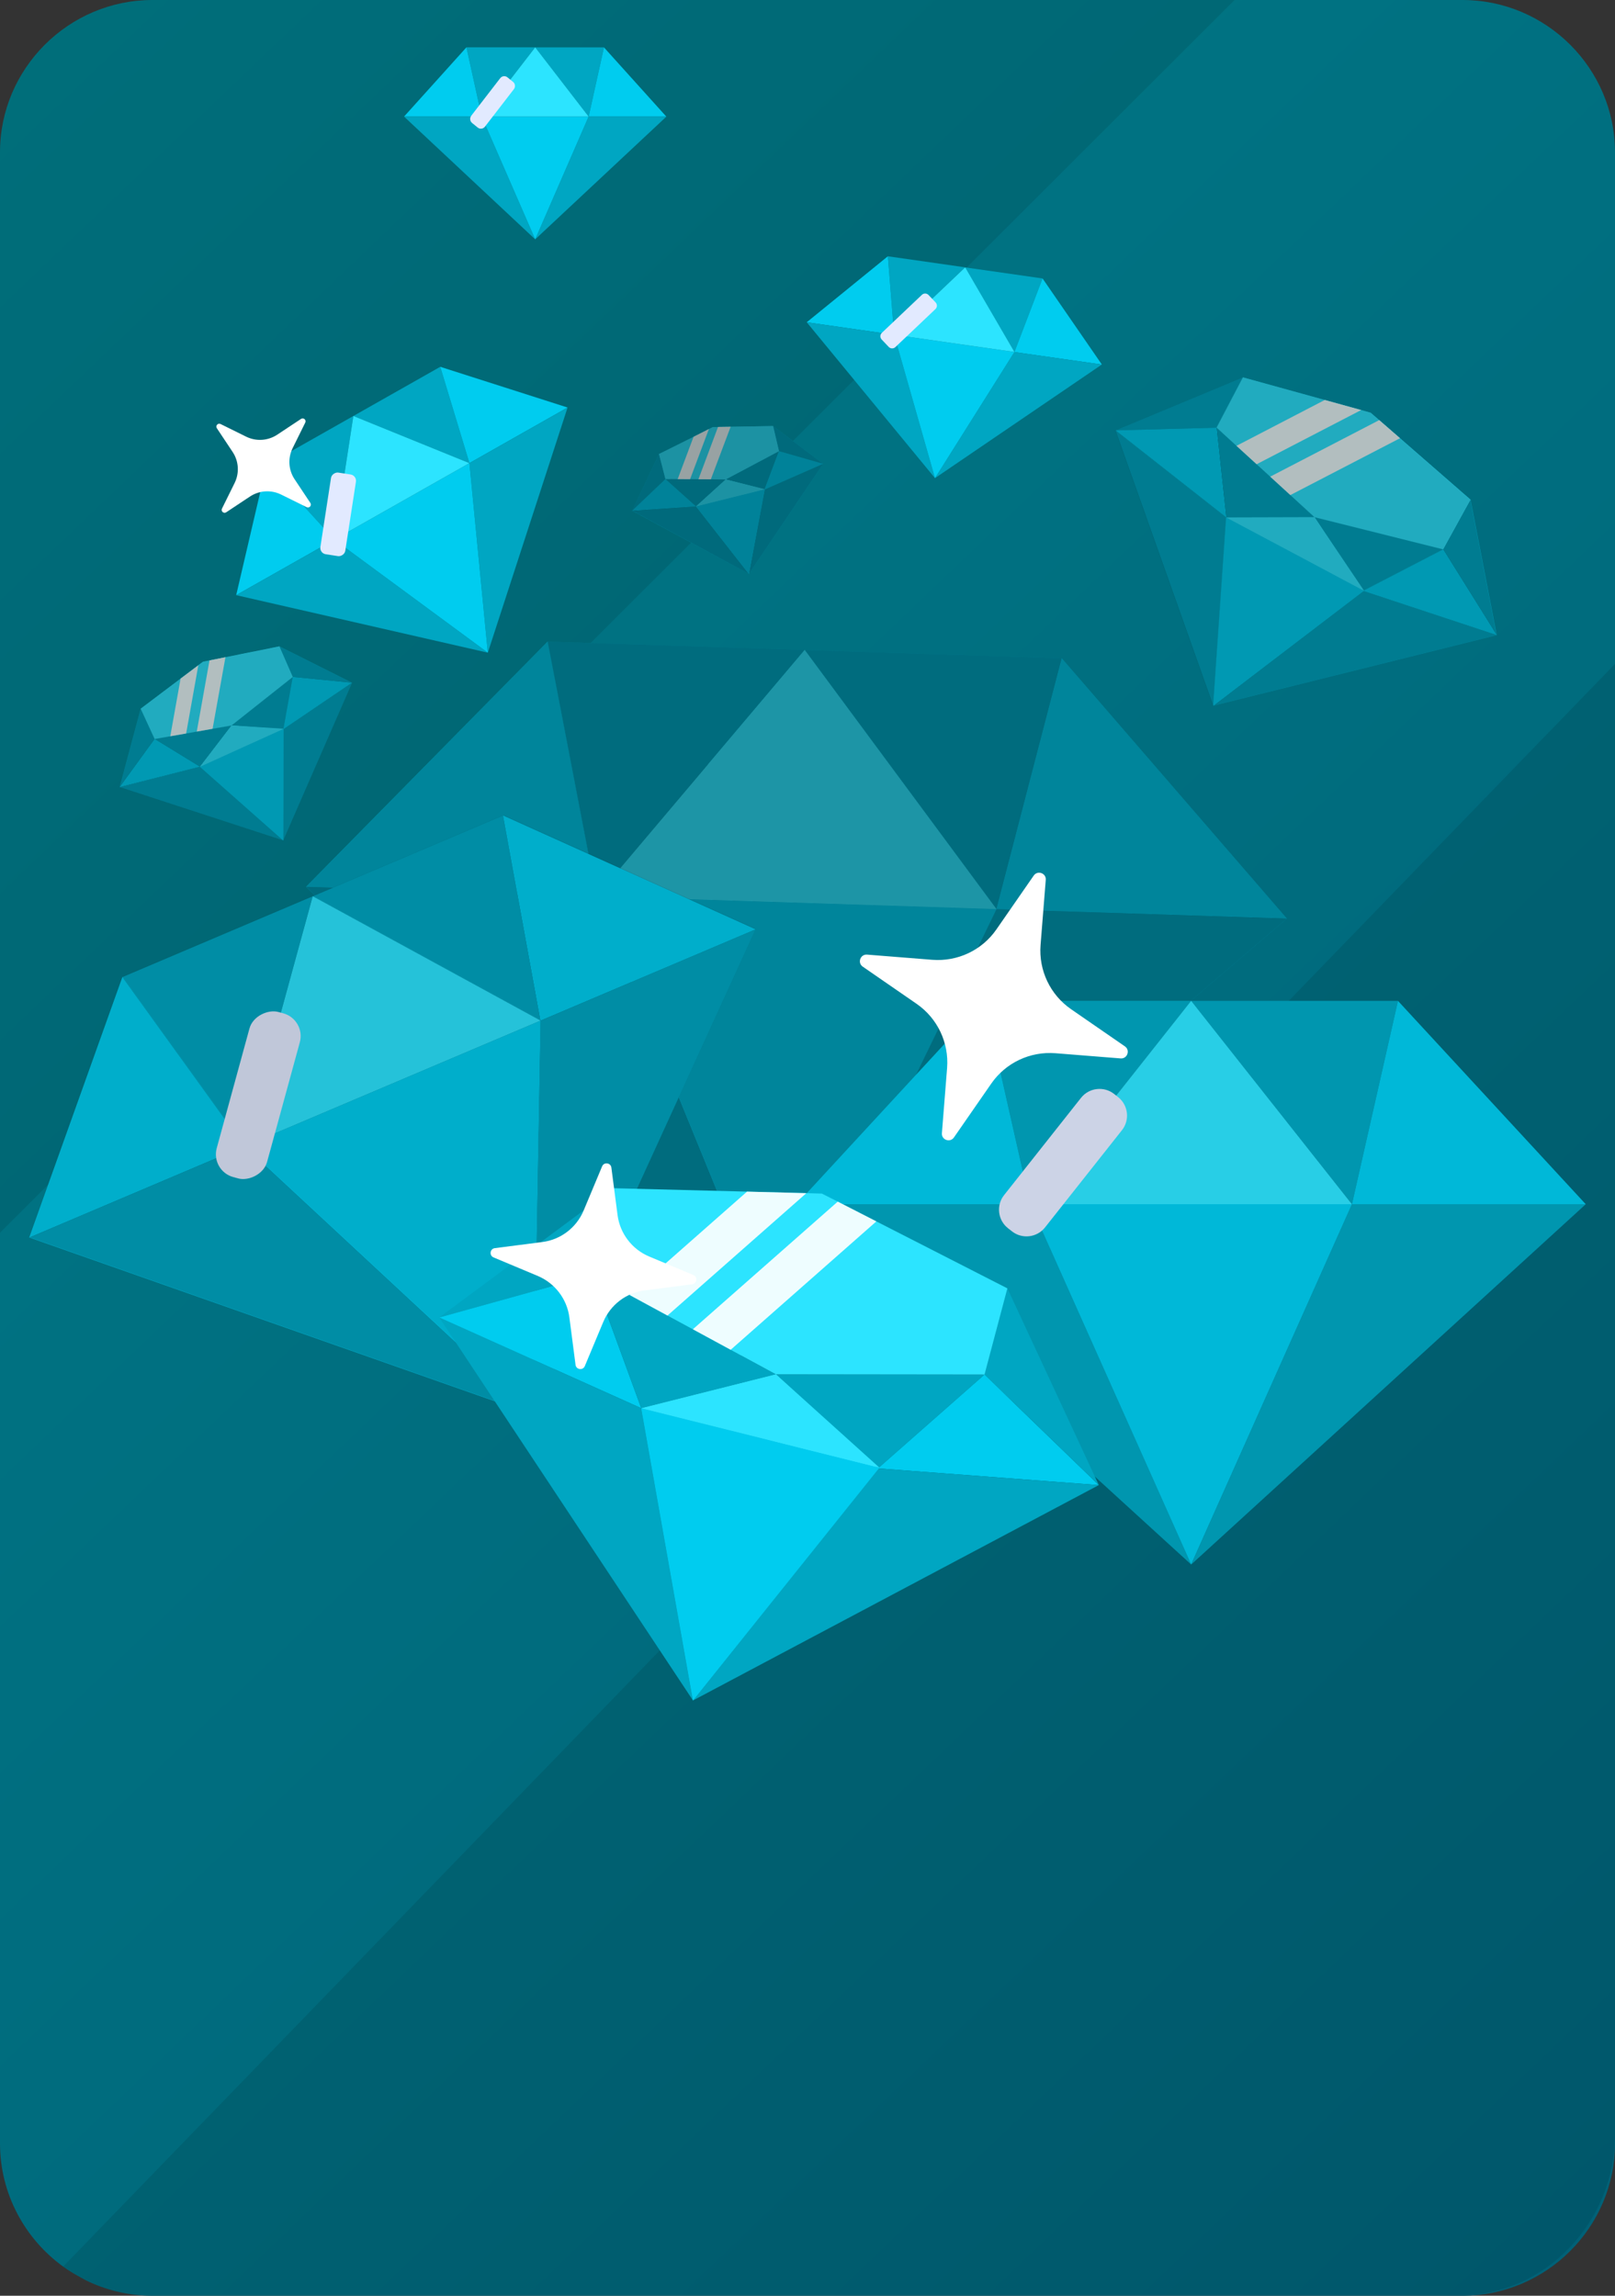 <?xml version="1.0" encoding="UTF-8"?>
<svg id="_Слой_2" data-name="Слой 2" xmlns="http://www.w3.org/2000/svg" xmlns:xlink="http://www.w3.org/1999/xlink" viewBox="0 0 261.41 371.58">
  <rect x="0" y="0" width="261.41" height="371.58" fill="#333333" stroke="none"/>
  <defs>
    <style>
      .cls-1 {
        fill: #e2eaff;
      }

      .cls-2 {
        fill: #00a6c2;
      }

      .cls-3 {
        fill: #00ccef;
      }

      .cls-4 {
        opacity: .92;
      }

      .cls-5 {
        fill: #fff;
      }

      .cls-6 {
        opacity: .25;
      }

      .cls-7 {
        fill: #2ce4ff;
      }

      .cls-8 {
        fill: url(#_Безымянный_градиент_37);
      }

      .cls-9 {
        opacity: .36;
      }

      .cls-10 {
        opacity: .15;
      }

      .cls-11 {
        opacity: .1;
      }

      .cls-12 {
        opacity: .28;
      }
    </style>
    <linearGradient id="_Безымянный_градиент_37" data-name="Безымянный градиент 37" x1="-17.41" y1="30.8" x2="278.82" y2="340.78" gradientUnits="userSpaceOnUse">
      <stop offset="0" stop-color="#007a87"/>
      <stop offset="1" stop-color="#006177"/>
    </linearGradient>
  </defs>
  <g id="_Слой_1-2" data-name="Слой 1">
    <g>
      <g>
        <path class="cls-8" d="M261.41,24.65v322.28c0,13.56-11.11,24.65-24.69,24.65H24.69c-3.6,0-7.02-.78-10.12-2.18t-.02-.01c-.29-.13-.57-.28-.85-.42-.2-.11-.4-.22-.6-.33-.06-.02-.11-.05-.16-.09-.94-.51-1.86-1.06-2.72-1.69-6.18-4.48-10.22-11.76-10.22-19.93V24.65C0,11.09,11.11,0,24.69,0h212.03c13.58,0,24.69,11.09,24.69,24.65Z"/>
        <path class="cls-11" d="M199.83,0L0,199.52V24.65C0,11.09,11.11,0,24.69,0h175.14Z"/>
        <path class="cls-11" d="M261.41,107.46v237.93c0,14.41-11.41,26.19-25.36,26.19H24.69c-3.6,0-7.02-.78-10.12-2.18t-.02-.01c-.29-.13-.57-.28-.85-.42-.2-.11-.4-.22-.6-.33-.06-.02-.11-.05-.16-.09-.94-.51-1.86-1.06-2.72-1.69l.05-.06h.01L261.41,107.46Z"/>
      </g>
      <g>
        <g>
          <polygon class="cls-2" points="130.25 105.2 171.86 106.54 161.29 147.15 130.25 105.2"/>
          <polygon class="cls-3" points="171.86 106.54 208.31 148.67 161.29 147.15 171.86 106.54"/>
          <polygon class="cls-2" points="161.29 147.15 208.31 148.67 126.58 218.59 161.29 147.15"/>
          <polygon class="cls-2" points="130.25 105.19 88.64 103.85 96.56 145.06 130.25 105.19"/>
          <polygon class="cls-3" points="88.64 103.85 49.54 143.54 96.56 145.06 88.64 103.85"/>
          <polygon class="cls-2" points="96.56 145.06 49.54 143.54 126.58 218.58 96.56 145.06"/>
          <polygon class="cls-3" points="126.58 218.58 161.29 147.14 96.56 145.06 126.58 218.58"/>
          <polygon class="cls-7" points="130.25 105.19 96.56 145.06 161.29 147.14 130.25 105.19"/>
          <g class="cls-12">
            <polygon points="130.25 105.2 171.86 106.54 161.29 147.15 130.25 105.2"/>
            <polygon points="171.86 106.54 208.31 148.66 161.29 147.15 171.86 106.54"/>
            <polygon points="161.29 147.15 208.31 148.66 126.59 218.58 161.29 147.15"/>
            <polygon points="130.25 105.19 88.64 103.85 96.57 145.05 130.25 105.19"/>
            <polygon points="88.64 103.85 49.55 143.54 96.57 145.05 88.64 103.85"/>
            <polygon points="96.57 145.05 49.55 143.54 126.59 218.58 96.57 145.05"/>
            <polygon points="126.59 218.58 161.29 147.14 96.57 145.05 126.59 218.58"/>
            <polygon points="130.25 105.19 96.57 145.05 161.29 147.14 130.25 105.19"/>
            <path d="M99.39,149.82l16.12-19.08c1.68-1.99,1.43-5-.57-6.68l-.78-.66c-1.99-1.68-5-1.42-6.68.57l-16.12,19.08c-1.68,1.99-1.43,5,.57,6.68l.78.66c1.99,1.68,5,1.42,6.68-.57Z"/>
          </g>
        </g>
        <g class="cls-11">
          <polygon points="130.27 105.2 171.88 106.54 161.31 147.15 130.27 105.2"/>
          <polygon points="171.88 106.54 208.33 148.66 161.31 147.15 171.88 106.54"/>
          <polygon points="161.31 147.15 208.33 148.66 126.61 218.58 161.31 147.15"/>
          <polygon points="130.27 105.19 88.66 103.85 96.59 145.05 130.27 105.19"/>
          <polygon points="88.66 103.85 49.57 143.54 96.59 145.05 88.66 103.85"/>
          <polygon points="96.59 145.05 49.57 143.54 126.61 218.58 96.59 145.05"/>
          <polygon points="126.61 218.58 161.31 147.14 96.59 145.05 126.61 218.58"/>
          <polygon points="130.27 105.19 96.59 145.05 161.31 147.14 130.27 105.19"/>
          <g class="cls-12">
            <polygon points="130.28 105.19 171.89 106.53 161.32 147.14 130.28 105.19"/>
            <polygon points="171.89 106.53 208.34 148.66 161.32 147.14 171.89 106.53"/>
            <polygon points="161.32 147.14 208.34 148.66 126.61 218.58 161.32 147.14"/>
            <polygon points="130.28 105.18 88.67 103.84 96.59 145.05 130.28 105.18"/>
            <polygon points="88.67 103.84 49.57 143.53 96.59 145.05 88.67 103.84"/>
            <polygon points="96.59 145.05 49.57 143.53 126.61 218.57 96.59 145.05"/>
            <polygon points="126.61 218.57 161.32 147.14 96.59 145.05 126.61 218.57"/>
            <polygon points="130.28 105.18 96.59 145.05 161.32 147.14 130.28 105.18"/>
            <path d="M99.41,149.82l16.12-19.08c1.68-1.99,1.43-5-.57-6.68l-.78-.66c-1.99-1.68-5-1.42-6.68.57l-16.12,19.08c-1.68,1.99-1.43,5,.57,6.68l.78.66c1.99,1.68,5,1.42,6.68-.57Z"/>
          </g>
        </g>
        <g>
          <polygon class="cls-2" points="192.8 162 226.28 162 218.83 194.91 192.8 162"/>
          <polygon class="cls-3" points="226.28 162 256.67 194.91 218.83 194.91 226.28 162"/>
          <polygon class="cls-2" points="218.83 194.91 256.67 194.91 192.8 253.23 218.83 194.91"/>
          <polygon class="cls-2" points="192.8 161.99 159.32 161.99 166.76 194.91 192.8 161.99"/>
          <polygon class="cls-3" points="159.32 161.99 128.93 194.91 166.76 194.91 159.32 161.99"/>
          <polygon class="cls-2" points="166.76 194.91 128.93 194.91 192.8 253.22 166.76 194.91"/>
          <polygon class="cls-3" points="192.8 253.22 218.83 194.91 166.76 194.91 192.8 253.22"/>
          <polygon class="cls-7" points="192.8 161.99 166.76 194.91 218.83 194.91 192.8 161.99"/>
          <path class="cls-1" d="M169.15,198.67l12.46-15.75c1.3-1.64,1.02-4.05-.63-5.35l-.65-.51c-1.65-1.3-4.05-1.01-5.35.63l-12.46,15.75c-1.3,1.64-1.02,4.05.63,5.35l.65.51c1.65,1.3,4.05,1.01,5.35-.63Z"/>
        </g>
        <g class="cls-11">
          <polygon points="192.79 161.99 226.27 161.99 218.83 194.91 192.79 161.99"/>
          <polygon points="226.27 161.99 256.66 194.91 218.83 194.91 226.27 161.99"/>
          <polygon points="218.83 194.91 256.66 194.91 192.79 253.22 218.83 194.91"/>
          <polygon points="192.79 161.99 159.31 161.99 166.75 194.9 192.79 161.99"/>
          <polygon points="159.31 161.99 128.92 194.9 166.75 194.9 159.31 161.99"/>
          <polygon points="166.75 194.9 128.92 194.9 192.79 253.22 166.75 194.9"/>
          <polygon points="192.79 253.22 218.83 194.9 166.75 194.9 192.79 253.22"/>
          <polygon points="192.79 161.99 166.75 194.9 218.83 194.9 192.79 161.99"/>
          <path d="M169.14,198.66l12.46-15.75c1.3-1.64,1.02-4.05-.63-5.35l-.65-.51c-1.65-1.3-4.05-1.01-5.35.63l-12.46,15.75c-1.3,1.64-1.02,4.05.63,5.35l.65.51c1.65,1.3,4.05,1.01,5.35-.63Z"/>
        </g>
        <g>
          <polygon class="cls-2" points="50.63 145.07 81.44 131.99 87.49 165.19 50.63 145.07"/>
          <polygon class="cls-3" points="81.44 131.99 122.3 150.41 87.49 165.19 81.44 131.99"/>
          <polygon class="cls-2" points="87.49 165.19 122.3 150.41 86.37 229.03 87.49 165.19"/>
          <polygon class="cls-2" points="50.63 145.06 19.82 158.14 39.56 185.52 50.63 145.06"/>
          <polygon class="cls-3" points="19.82 158.14 4.74 200.3 39.56 185.52 19.82 158.14"/>
          <polygon class="cls-2" points="39.56 185.52 4.74 200.3 86.37 229.02 39.56 185.52"/>
          <polygon class="cls-3" points="86.37 229.02 87.49 165.18 39.56 185.52 86.37 229.02"/>
          <polygon class="cls-7" points="50.63 145.06 39.56 185.52 87.49 165.18 50.63 145.06"/>
          <rect class="cls-1" x="27.96" y="173.03" width="27.7" height="8.45" rx="3.81" ry="3.81" transform="translate(-140.2 170.82) rotate(-74.7)"/>
        </g>
        <g class="cls-10">
          <polygon points="50.67 145.02 81.48 131.94 87.53 165.14 50.67 145.02"/>
          <polygon points="81.48 131.94 122.34 150.36 87.53 165.14 81.48 131.94"/>
          <polygon points="87.53 165.14 122.34 150.36 86.41 228.98 87.53 165.14"/>
          <polygon points="50.67 145.01 19.86 158.09 39.6 185.47 50.67 145.01"/>
          <polygon points="19.86 158.09 4.78 200.25 39.6 185.47 19.86 158.09"/>
          <polygon points="39.6 185.47 4.78 200.25 86.41 228.97 39.6 185.47"/>
          <polygon points="86.41 228.97 87.53 165.13 39.6 185.47 86.41 228.97"/>
          <polygon points="50.67 145.01 39.6 185.47 87.53 165.13 50.67 145.01"/>
          <rect x="28" y="172.98" width="27.7" height="8.45" rx="3.81" ry="3.81" transform="translate(-140.12 170.82) rotate(-74.7)"/>
        </g>
        <g>
          <polygon class="cls-2" points="57.2 67.33 71.26 59.37 75.98 74.96 57.2 67.33"/>
          <polygon class="cls-3" points="71.26 59.37 91.87 65.96 75.98 74.96 71.26 59.37"/>
          <polygon class="cls-2" points="75.98 74.96 91.87 65.96 78.96 105.64 75.98 74.96"/>
          <polygon class="cls-2" points="57.2 67.33 43.14 75.29 54.12 87.34 57.2 67.33"/>
          <polygon class="cls-3" points="43.14 75.29 38.23 96.33 54.12 87.34 43.14 75.29"/>
          <polygon class="cls-2" points="54.12 87.34 38.23 96.33 78.96 105.64 54.12 87.34"/>
          <polygon class="cls-3" points="78.96 105.64 75.98 74.96 54.12 87.34 78.96 105.64"/>
          <polygon class="cls-7" points="57.2 67.33 54.12 87.34 75.98 74.96 57.2 67.33"/>
          <rect class="cls-1" x="48.05" y="81.21" width="13.37" height="4.08" rx="1.03" ry="1.03" transform="translate(-35.88 124.67) rotate(-81.24)"/>
        </g>
        <g>
          <polygon class="cls-2" points="156.23 43.28 168.75 45.07 164.2 56.98 156.23 43.28"/>
          <polygon class="cls-3" points="168.75 45.07 178.35 59 164.2 56.98 168.75 45.07"/>
          <polygon class="cls-2" points="164.2 56.98 178.35 59 151.34 77.39 164.2 56.98"/>
          <polygon class="cls-2" points="156.23 43.27 143.71 41.48 144.73 54.19 156.23 43.27"/>
          <polygon class="cls-3" points="143.71 41.48 130.58 52.16 144.73 54.19 143.71 41.48"/>
          <polygon class="cls-2" points="144.73 54.19 130.58 52.16 151.34 77.39 144.73 54.19"/>
          <polygon class="cls-3" points="151.34 77.39 164.2 56.97 144.73 54.19 151.34 77.39"/>
          <polygon class="cls-7" points="156.23 43.27 144.73 54.19 164.2 56.97 156.23 43.27"/>
          <path class="cls-1" d="M144.93,56.18l6.48-6.15c.31-.29.32-.78.03-1.08l-1.14-1.2c-.29-.31-.78-.32-1.08-.03l-6.48,6.15c-.31.29-.32.78-.03,1.08l1.14,1.2c.29.31.78.32,1.08.03Z"/>
        </g>
        <g>
          <g>
            <g>
              <polygon class="cls-3" points="95.9 206.35 71.1 213.24 103.8 227.93 95.9 206.35"/>
              <polygon class="cls-2" points="103.8 227.93 71.1 213.24 112.17 275.23 103.8 227.93"/>
              <polygon class="cls-3" points="103.8 227.93 122.98 232.72 112.17 275.23 103.8 227.93"/>
              <polygon class="cls-3" points="142.36 237.55 142.36 237.56 142.35 237.55 142.36 237.55"/>
              <polygon class="cls-7" points="125.59 222.44 125.59 222.45 125.59 222.44 122.98 232.72 103.8 227.93 125.59 222.44"/>
              <polygon class="cls-2" points="95.9 206.35 99.31 192.32 71.1 213.24 95.9 206.35"/>
              <g>
                <polygon class="cls-2" points="125.59 222.44 125.59 222.44 125.58 222.44 103.8 227.93 95.9 206.35 101.92 209.61 100.95 210.47 105.27 215.37 108.04 212.93 112.15 215.15 110.13 216.94 114.45 221.84 118.27 218.47 125.59 222.44"/>
                <g>
                  <polygon class="cls-2" points="125.59 222.44 159.36 222.48 142.11 237.67 125.59 222.44"/>
                  <polygon class="cls-3" points="159.36 222.48 177.86 240.37 142.11 237.67 159.36 222.48"/>
                  <polygon class="cls-2" points="142.11 237.67 177.86 240.37 112.17 275.23 142.11 237.67"/>
                  <polygon class="cls-3" points="142.11 237.67 122.98 232.72 112.17 275.23 142.11 237.67"/>
                  <polygon class="cls-3" points="103.63 227.71 103.63 227.72 103.64 227.71 103.63 227.71"/>
                  <polygon class="cls-7" points="125.59 222.44 125.58 222.44 125.59 222.44 122.98 232.72 142.11 237.67 125.59 222.44"/>
                  <polygon class="cls-2" points="159.36 222.48 163.06 208.53 177.86 240.37 159.36 222.48"/>
                </g>
              </g>
            </g>
            <polygon class="cls-2" points="111.91 213.21 106.32 218.14 97.58 208.23 99.54 206.5 111.91 213.21"/>
            <polygon class="cls-2" points="121.17 218.34 114.77 223.97 107.56 215.78 110.94 212.8 121.17 218.34"/>
            <polygon class="cls-7" points="163.06 208.53 159.36 222.48 125.59 222.44 125.59 222.44 118.27 218.47 112.15 215.15 108.04 212.93 101.92 209.61 95.9 206.35 99.31 192.32 120.92 192.87 130.52 193.12 130.53 193.12 133.03 193.19 135.6 194.49 141.85 197.69 163.06 208.53"/>
          </g>
          <polygon class="cls-3" points="103.8 227.93 112.17 275.23 142.35 237.55 103.8 227.93"/>
          <polygon class="cls-7" points="125.59 222.44 103.8 227.93 142.35 237.55 125.59 222.44"/>
          <g class="cls-4">
            <polygon class="cls-5" points="130.52 193.12 108.04 212.93 101.92 209.61 120.92 192.87 130.52 193.12"/>
            <polygon class="cls-5" points="141.85 197.69 118.27 218.47 112.15 215.15 135.6 194.49 141.85 197.69"/>
          </g>
        </g>
        <path class="cls-5" d="M94.47,195.93l2.99-7.15c.31-.74,1.4-.59,1.5.2l1,7.69c.39,2.98,2.34,5.53,5.11,6.7l7.16,3c.74.31.59,1.4-.2,1.5l-7.69.99c-2.98.38-5.53,2.33-6.69,5.1l-2.99,7.15c-.31.74-1.4.59-1.5-.2l-1-7.69c-.39-2.98-2.34-5.53-5.11-6.7l-7.16-3c-.74-.31-.59-1.4.2-1.5l7.69-.99c2.98-.38,5.53-2.33,6.69-5.1Z"/>
        <path class="cls-5" d="M161.29,150.42l6.03-8.7c.62-.9,2.04-.4,1.95.69l-.84,10.55c-.32,4.09,1.55,8.04,4.93,10.38l8.72,6.02c.9.62.4,2.03-.69,1.95l-10.56-.84c-4.1-.32-8.06,1.55-10.39,4.93l-6.03,8.7c-.62.9-2.04.4-1.95-.69l.84-10.55c.32-4.09-1.55-8.04-4.93-10.38l-8.72-6.02c-.9-.62-.4-2.03.69-1.95l10.56.84c4.1.32,8.06-1.55,10.39-4.93Z"/>
        <path class="cls-5" d="M37.66,73.16l-2.56-3.85c-.26-.4.17-.89.6-.68l4.15,2.05c1.61.79,3.52.67,5.02-.32l3.86-2.56c.4-.26.89.17.68.6l-2.05,4.15c-.79,1.61-.67,3.52.32,5.01l2.56,3.85c.26.4-.17.89-.6.68l-4.15-2.05c-1.61-.79-3.52-.67-5.02.32l-3.86,2.56c-.4.26-.89-.17-.68-.6l2.05-4.15c.79-1.61.67-3.52-.32-5.01Z"/>
        <g>
          <g>
            <g>
              <polygon class="cls-3" points="196.92 69.22 180.56 69.66 198.48 83.75 196.92 69.22"/>
              <polygon class="cls-2" points="198.48 83.75 180.56 69.66 196.38 114.22 198.48 83.75"/>
              <polygon class="cls-3" points="198.48 83.75 209.58 89.65 196.38 114.22 198.48 83.75"/>
              <polygon class="cls-3" points="220.8 95.61 220.8 95.61 220.79 95.61 220.8 95.61"/>
              <polygon class="cls-7" points="212.77 83.71 212.77 83.71 212.77 83.71 209.58 89.65 198.48 83.75 212.77 83.71"/>
              <polygon class="cls-2" points="196.92 69.22 201.18 61.08 180.56 69.66 196.92 69.22"/>
              <g>
                <polygon class="cls-2" points="212.77 83.71 212.77 83.71 212.77 83.71 198.48 83.75 196.92 69.21 200.14 72.16 199.41 72.53 201.32 76.22 203.4 75.14 205.6 77.15 204.07 77.94 205.98 81.62 208.86 80.13 212.77 83.71"/>
                <g>
                  <polygon class="cls-2" points="212.77 83.71 233.6 88.92 220.63 95.64 212.77 83.71"/>
                  <polygon class="cls-3" points="233.6 88.92 242.27 102.8 220.63 95.64 233.6 88.92"/>
                  <polygon class="cls-2" points="220.63 95.64 242.27 102.8 196.38 114.22 220.63 95.64"/>
                  <polygon class="cls-3" points="220.63 95.64 209.58 89.65 196.38 114.22 220.63 95.64"/>
                  <polygon class="cls-3" points="198.41 83.59 198.41 83.59 198.42 83.59 198.41 83.59"/>
                  <polygon class="cls-7" points="212.77 83.71 212.76 83.71 212.77 83.71 209.58 89.65 220.63 95.64 212.77 83.71"/>
                  <polygon class="cls-2" points="233.6 88.92 238.03 80.88 242.27 102.8 233.6 88.92"/>
                </g>
              </g>
            </g>
            <polygon class="cls-2" points="205.75 75.91 201.54 78.09 197.67 70.63 199.14 69.87 205.75 75.91"/>
            <polygon class="cls-2" points="210.67 80.5 205.86 82.99 202.67 76.83 205.21 75.51 210.67 80.5"/>
            <polygon class="cls-7" points="238.03 80.88 233.6 88.92 212.77 83.71 212.77 83.71 208.86 80.13 205.6 77.15 203.4 75.14 200.14 72.16 196.92 69.21 201.18 61.08 214.43 64.74 220.32 66.37 220.32 66.37 221.85 66.8 223.24 68 226.61 70.93 238.03 80.88"/>
          </g>
          <polygon class="cls-3" points="198.48 83.75 196.38 114.22 220.79 95.61 198.48 83.75"/>
          <polygon class="cls-7" points="212.77 83.71 198.48 83.75 220.79 95.61 212.77 83.71"/>
          <g class="cls-4">
            <polygon class="cls-5" points="220.32 66.37 203.4 75.14 200.14 72.16 214.43 64.74 220.32 66.37"/>
            <polygon class="cls-5" points="226.61 70.93 208.86 80.13 205.6 77.15 223.24 68 226.61 70.93"/>
          </g>
        </g>
        <g class="cls-6">
          <g>
            <g>
              <polygon points="196.89 69.22 180.53 69.66 198.45 83.75 196.89 69.22"/>
              <polygon points="198.45 83.75 180.53 69.66 196.35 114.22 198.45 83.75"/>
              <polygon points="198.45 83.75 209.55 89.65 196.35 114.22 198.45 83.75"/>
              <polygon points="220.77 95.61 220.77 95.61 220.76 95.61 220.77 95.61"/>
              <polygon points="212.74 83.71 212.74 83.71 212.74 83.71 209.55 89.65 198.45 83.75 212.74 83.71"/>
              <polygon points="196.89 69.22 201.15 61.08 180.53 69.66 196.89 69.22"/>
              <g>
                <polygon points="212.74 83.71 212.74 83.71 212.74 83.71 198.45 83.75 196.89 69.22 200.11 72.16 199.38 72.53 201.29 76.22 203.37 75.14 205.57 77.15 204.05 77.94 205.96 81.62 208.83 80.13 212.74 83.71"/>
                <g>
                  <polygon points="212.74 83.71 233.57 88.92 220.6 95.64 212.74 83.71"/>
                  <polygon points="233.57 88.92 242.24 102.8 220.6 95.64 233.57 88.92"/>
                  <polygon points="220.6 95.64 242.24 102.8 196.35 114.22 220.6 95.64"/>
                  <polygon points="220.6 95.64 209.55 89.65 196.35 114.22 220.6 95.64"/>
                  <polygon points="198.38 83.59 198.38 83.59 198.39 83.59 198.38 83.59"/>
                  <polygon points="212.74 83.71 212.74 83.71 212.74 83.71 209.55 89.65 220.6 95.64 212.74 83.71"/>
                  <polygon points="233.57 88.92 238 80.88 242.24 102.8 233.57 88.92"/>
                </g>
              </g>
            </g>
            <polygon points="205.72 75.91 201.51 78.09 197.64 70.63 199.11 69.87 205.72 75.91"/>
            <polygon points="210.64 80.5 205.83 82.99 202.64 76.83 205.18 75.51 210.64 80.5"/>
            <polygon points="238 80.88 233.57 88.92 212.74 83.71 212.74 83.71 208.83 80.13 205.57 77.15 203.37 75.14 200.11 72.16 196.89 69.22 201.15 61.08 214.4 64.74 220.29 66.37 220.29 66.37 221.83 66.8 223.21 68 226.58 70.93 238 80.88"/>
          </g>
          <polygon points="198.45 83.75 196.35 114.22 220.76 95.61 198.45 83.75"/>
          <polygon points="212.74 83.71 198.45 83.75 220.76 95.61 212.74 83.71"/>
          <g class="cls-4">
            <polygon points="220.29 66.37 203.37 75.14 200.11 72.16 214.4 64.74 220.29 66.37"/>
            <polygon points="226.58 70.93 208.83 80.13 205.57 77.15 223.21 68 226.58 70.93"/>
          </g>
        </g>
        <g>
          <g>
            <g>
              <polygon class="cls-3" points="107.71 77.53 102.32 82.66 112.66 81.96 107.71 77.53"/>
              <polygon class="cls-2" points="112.66 81.96 102.32 82.66 121.22 92.89 112.66 81.96"/>
              <polygon class="cls-3" points="112.66 81.96 118.2 80.58 121.22 92.89 112.66 81.96"/>
              <polygon class="cls-3" points="123.8 79.18 123.8 79.18 123.8 79.18 123.8 79.18"/>
              <polygon class="cls-7" points="117.47 77.6 117.47 77.6 117.47 77.6 118.2 80.58 112.66 81.96 117.47 77.6"/>
              <polygon class="cls-2" points="107.71 77.53 106.67 73.49 102.32 82.66 107.71 77.53"/>
              <g>
                <polygon class="cls-2" points="117.47 77.6 117.47 77.6 117.47 77.6 112.66 81.96 107.71 77.53 109.69 77.55 109.56 77.89 111.33 78.56 111.7 77.56 113.05 77.57 112.78 78.3 114.55 78.96 115.06 77.58 117.47 77.6"/>
                <g>
                  <polygon class="cls-2" points="117.47 77.6 126.09 73.02 123.75 79.24 117.47 77.6"/>
                  <polygon class="cls-3" points="126.09 73.02 133.24 75.07 123.75 79.24 126.09 73.02"/>
                  <polygon class="cls-2" points="123.75 79.24 133.24 75.07 121.22 92.89 123.75 79.24"/>
                  <polygon class="cls-3" points="123.75 79.24 118.2 80.58 121.22 92.89 123.75 79.24"/>
                  <polygon class="cls-3" points="112.59 81.93 112.59 81.93 112.59 81.93 112.59 81.93"/>
                  <polygon class="cls-7" points="117.47 77.6 117.47 77.6 117.47 77.6 118.2 80.58 123.75 79.24 117.47 77.6"/>
                  <polygon class="cls-2" points="126.09 73.02 125.14 68.96 133.24 75.07 126.09 73.02"/>
                </g>
              </g>
            </g>
            <polygon class="cls-2" points="112.73 77.1 111.97 79.12 108.39 77.78 108.66 77.08 112.73 77.1"/>
            <polygon class="cls-2" points="115.79 77.16 114.92 79.46 111.97 78.35 112.42 77.13 115.79 77.16"/>
            <polygon class="cls-7" points="125.14 68.96 126.09 73.02 117.47 77.6 117.47 77.6 115.06 77.58 113.05 77.57 111.7 77.56 109.69 77.55 107.71 77.53 106.67 73.49 112.26 70.7 114.74 69.45 114.75 69.45 115.39 69.13 116.22 69.11 118.26 69.08 125.14 68.96"/>
          </g>
          <polygon class="cls-3" points="112.66 81.96 121.22 92.89 123.8 79.18 112.66 81.96"/>
          <polygon class="cls-7" points="117.47 77.6 112.66 81.96 123.8 79.18 117.47 77.6"/>
          <g class="cls-4">
            <polygon class="cls-5" points="114.74 69.45 111.7 77.56 109.69 77.55 112.26 70.7 114.74 69.45"/>
            <polygon class="cls-5" points="118.26 69.08 115.06 77.58 113.05 77.57 116.22 69.11 118.26 69.08"/>
          </g>
        </g>
        <g>
          <g>
            <g>
              <polygon class="cls-3" points="25.03 119.61 19.37 127.4 32.37 124.1 25.03 119.61"/>
              <polygon class="cls-2" points="32.37 124.1 19.37 127.4 45.84 136.02 32.37 124.1"/>
              <polygon class="cls-3" points="32.37 124.1 39.11 121.04 45.84 136.02 32.37 124.1"/>
              <polygon class="cls-3" points="45.92 117.94 45.92 117.95 45.91 117.95 45.92 117.94"/>
              <polygon class="cls-7" points="37.48 117.42 37.49 117.42 37.48 117.42 39.11 121.04 32.37 124.1 37.48 117.42"/>
              <polygon class="cls-2" points="25.03 119.61 22.77 114.71 19.37 127.4 25.03 119.61"/>
              <g>
                <polygon class="cls-2" points="37.48 117.42 37.48 117.42 37.48 117.42 32.37 124.1 25.03 119.61 27.56 119.17 27.47 119.64 29.88 120.07 30.13 118.72 31.85 118.41 31.67 119.4 34.08 119.84 34.41 117.96 37.48 117.42"/>
                <g>
                  <polygon class="cls-2" points="37.48 117.42 47.39 109.57 45.87 118.04 37.48 117.42"/>
                  <polygon class="cls-3" points="47.39 109.57 56.98 110.51 45.87 118.04 47.39 109.57"/>
                  <polygon class="cls-2" points="45.87 118.04 56.98 110.51 45.84 136.02 45.87 118.04"/>
                  <polygon class="cls-3" points="45.87 118.04 39.11 121.04 45.84 136.02 45.87 118.04"/>
                  <polygon class="cls-3" points="32.27 124.07 32.28 124.08 32.28 124.07 32.27 124.07"/>
                  <polygon class="cls-7" points="37.48 117.42 37.48 117.42 37.48 117.42 39.11 121.04 45.87 118.04 37.48 117.42"/>
                  <polygon class="cls-2" points="47.39 109.57 45.23 104.62 56.98 110.51 47.39 109.57"/>
                </g>
              </g>
            </g>
            <polygon class="cls-2" points="31.33 117.9 30.83 120.64 25.96 119.77 26.14 118.81 31.33 117.9"/>
            <polygon class="cls-2" points="35.23 117.25 34.67 120.38 30.65 119.66 30.94 118 35.23 117.25"/>
            <polygon class="cls-7" points="45.23 104.62 47.39 109.57 37.48 117.42 37.48 117.42 34.41 117.96 31.85 118.41 30.13 118.72 27.56 119.17 25.03 119.61 22.77 114.71 29.23 109.84 32.1 107.68 32.1 107.67 32.85 107.11 33.91 106.9 36.49 106.38 45.23 104.62"/>
          </g>
          <polygon class="cls-3" points="32.37 124.1 45.84 136.02 45.91 117.95 32.37 124.1"/>
          <polygon class="cls-7" points="37.48 117.42 32.37 124.1 45.91 117.95 37.48 117.42"/>
          <g class="cls-4">
            <polygon class="cls-5" points="32.1 107.68 30.13 118.72 27.56 119.17 29.23 109.84 32.1 107.68"/>
            <polygon class="cls-5" points="36.49 106.38 34.41 117.96 31.85 118.41 33.91 106.9 36.49 106.38"/>
          </g>
        </g>
        <g class="cls-6">
          <g>
            <g>
              <polygon points="25.03 119.63 19.37 127.42 32.37 124.11 25.03 119.63"/>
              <polygon points="32.37 124.11 19.37 127.42 45.84 136.03 32.37 124.11"/>
              <polygon points="32.37 124.11 39.11 121.05 45.84 136.03 32.37 124.11"/>
              <polygon points="45.92 117.96 45.92 117.96 45.91 117.96 45.92 117.96"/>
              <polygon points="37.48 117.43 37.49 117.43 37.48 117.43 39.11 121.05 32.37 124.11 37.48 117.43"/>
              <polygon points="25.03 119.63 22.77 114.72 19.37 127.42 25.03 119.63"/>
              <g>
                <polygon points="37.48 117.43 37.48 117.43 37.48 117.43 32.37 124.11 25.03 119.62 27.56 119.18 27.47 119.66 29.88 120.09 30.13 118.73 31.85 118.42 31.67 119.42 34.08 119.85 34.41 117.97 37.48 117.43"/>
                <g>
                  <polygon points="37.48 117.43 47.39 109.58 45.87 118.05 37.48 117.43"/>
                  <polygon points="47.39 109.58 56.98 110.52 45.87 118.05 47.39 109.58"/>
                  <polygon points="45.87 118.05 56.98 110.52 45.84 136.03 45.87 118.05"/>
                  <polygon points="45.87 118.05 39.11 121.05 45.84 136.03 45.87 118.05"/>
                  <polygon points="32.27 124.09 32.28 124.09 32.28 124.09 32.27 124.09"/>
                  <polygon points="37.48 117.43 37.48 117.43 37.48 117.43 39.11 121.05 45.87 118.05 37.48 117.43"/>
                  <polygon points="47.39 109.58 45.23 104.63 56.98 110.52 47.39 109.58"/>
                </g>
              </g>
            </g>
            <polygon points="31.33 117.91 30.83 120.66 25.96 119.79 26.14 118.82 31.33 117.91"/>
            <polygon points="35.23 117.26 34.67 120.4 30.65 119.68 30.95 118.01 35.23 117.26"/>
            <polygon points="45.23 104.63 47.39 109.58 37.48 117.43 37.48 117.43 34.41 117.97 31.85 118.42 30.13 118.73 27.56 119.18 25.03 119.62 22.77 114.72 29.23 109.85 32.1 107.69 32.1 107.69 32.85 107.12 33.91 106.91 36.49 106.39 45.23 104.63"/>
          </g>
          <polygon points="32.37 124.11 45.84 136.03 45.91 117.96 32.37 124.11"/>
          <polygon points="37.48 117.43 32.37 124.11 45.91 117.96 37.48 117.43"/>
          <g class="cls-4">
            <polygon points="32.1 107.69 30.13 118.73 27.56 119.18 29.23 109.85 32.1 107.69"/>
            <polygon points="36.49 106.39 34.41 117.97 31.85 118.42 33.91 106.91 36.49 106.39"/>
          </g>
        </g>
        <g class="cls-9">
          <g>
            <g>
              <polygon points="107.71 77.53 102.32 82.65 112.66 81.96 107.71 77.53"/>
              <polygon points="112.66 81.96 102.32 82.65 121.22 92.89 112.66 81.96"/>
              <polygon points="112.66 81.96 118.2 80.58 121.22 92.89 112.66 81.96"/>
              <polygon points="123.8 79.18 123.8 79.18 123.8 79.18 123.8 79.18"/>
              <polygon points="117.47 77.6 117.47 77.6 117.47 77.6 118.2 80.58 112.66 81.96 117.47 77.6"/>
              <polygon points="107.71 77.53 106.67 73.49 102.32 82.65 107.71 77.53"/>
              <g>
                <polygon points="117.47 77.6 117.47 77.6 117.47 77.6 112.66 81.96 107.71 77.53 109.69 77.54 109.56 77.89 111.33 78.56 111.7 77.56 113.05 77.57 112.78 78.3 114.55 78.96 115.06 77.58 117.47 77.6"/>
                <g>
                  <polygon points="117.47 77.6 126.09 73.02 123.75 79.24 117.47 77.6"/>
                  <polygon points="126.09 73.02 133.24 75.07 123.75 79.24 126.09 73.02"/>
                  <polygon points="123.75 79.24 133.24 75.07 121.22 92.89 123.75 79.24"/>
                  <polygon points="123.75 79.24 118.2 80.58 121.22 92.89 123.75 79.24"/>
                  <polygon points="112.59 81.93 112.59 81.93 112.59 81.93 112.59 81.93"/>
                  <polygon points="117.47 77.6 117.47 77.6 117.47 77.6 118.2 80.58 123.75 79.24 117.47 77.6"/>
                  <polygon points="126.09 73.02 125.14 68.96 133.24 75.07 126.09 73.02"/>
                </g>
              </g>
            </g>
            <polygon points="112.73 77.1 111.97 79.12 108.39 77.78 108.66 77.07 112.73 77.1"/>
            <polygon points="115.79 77.15 114.92 79.46 111.97 78.35 112.42 77.13 115.79 77.15"/>
            <polygon points="125.14 68.96 126.09 73.02 117.47 77.6 117.47 77.6 115.06 77.58 113.05 77.57 111.7 77.56 109.69 77.54 107.71 77.53 106.67 73.49 112.26 70.69 114.74 69.45 114.75 69.45 115.39 69.13 116.22 69.11 118.26 69.08 125.14 68.96"/>
          </g>
          <polygon points="112.66 81.96 121.22 92.89 123.8 79.18 112.66 81.96"/>
          <polygon points="117.47 77.6 112.66 81.96 123.8 79.18 117.47 77.6"/>
          <g class="cls-4">
            <polygon points="114.74 69.45 111.7 77.56 109.69 77.54 112.26 70.69 114.74 69.45"/>
            <polygon points="118.26 69.08 115.06 77.58 113.05 77.57 116.22 69.11 118.26 69.08"/>
          </g>
        </g>
      </g>
      <g>
        <polygon class="cls-2" points="86.63 7.67 97.76 7.67 95.28 18.88 86.63 7.67"/>
        <polygon class="cls-3" points="97.76 7.67 107.86 18.88 95.28 18.88 97.76 7.67"/>
        <polygon class="cls-2" points="95.28 18.88 107.86 18.88 86.63 38.74 95.28 18.88"/>
        <polygon class="cls-2" points="86.63 7.66 75.5 7.66 77.97 18.87 86.63 7.66"/>
        <polygon class="cls-3" points="75.5 7.66 65.4 18.87 77.97 18.87 75.5 7.66"/>
        <polygon class="cls-2" points="77.97 18.87 65.4 18.87 86.63 38.74 77.97 18.87"/>
        <polygon class="cls-3" points="86.63 38.74 95.28 18.87 77.97 18.87 86.63 38.74"/>
        <polygon class="cls-7" points="86.63 7.66 77.97 18.87 95.28 18.87 86.63 7.66"/>
        <path class="cls-1" d="M78.49,20.51l4.69-6.08c.28-.36.22-.9-.14-1.18l-.91-.74c-.36-.29-.88-.22-1.16.14l-4.69,6.08c-.28.36-.22.9.14,1.18l.91.74c.36.29.88.22,1.16-.14Z"/>
      </g>
    </g>
  </g>
</svg>